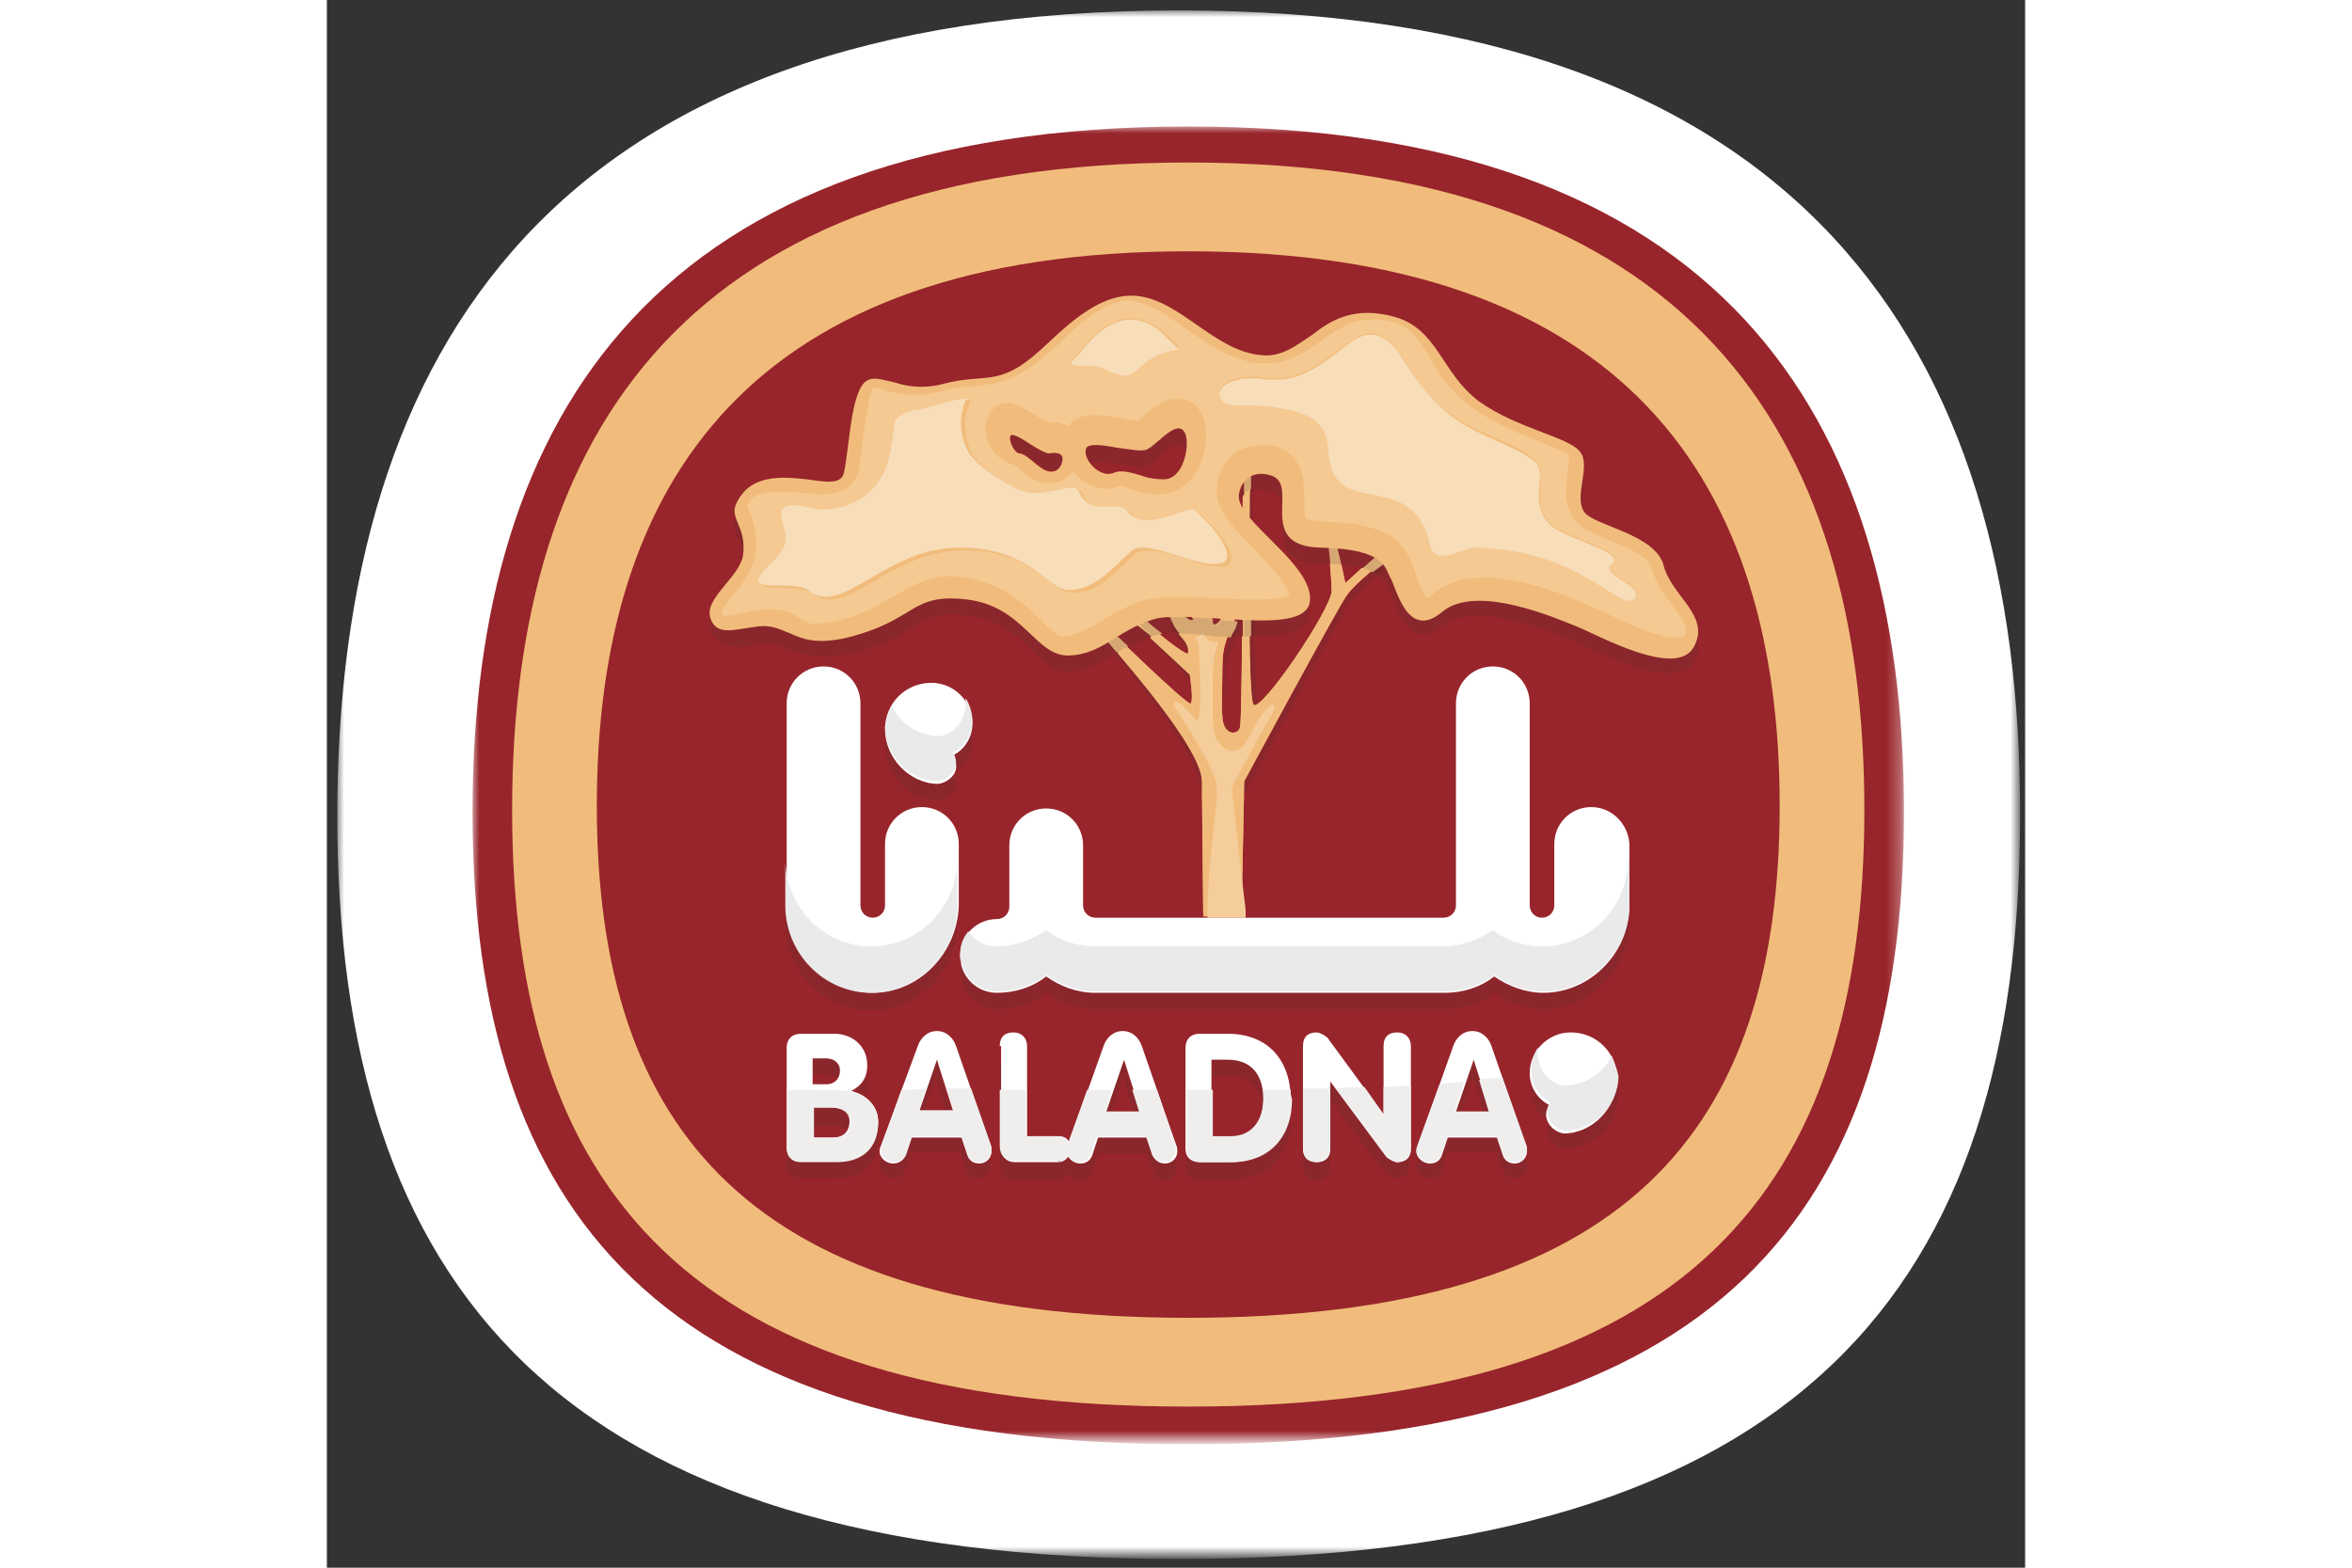 <svg height="100" width="150" viewBox="0 0 326 301" xmlns="http://www.w3.org/2000/svg" xmlns:xlink="http://www.w3.org/1999/xlink">
   <rect x="0" y="0" width="326" height="301" fill="#333333" stroke="none"/>
   <filter id="Adobe_OpacityMaskFilter" filterUnits="userSpaceOnUse" height="113.3" width="123.3" x="0" y="-.1">
      <feColorMatrix id="feColorMatrix5" type="matrix" values="1 0 0 0 0  0 1 0 0 0  0 0 1 0 0  0 0 0 1 0"/>
   </filter>
   <mask id="mask-2_2_" height="113.3" maskUnits="userSpaceOnUse" width="123.3" x="0" y="-.1">
      <g id="g11" filter="url(#Adobe_OpacityMaskFilter)">
         <polygon id="path-1_2_" clip-rule="evenodd" fill="#fff" fill-rule="evenodd" points="123.3 113.3 0 113.3 0 -.1 123.3 -.1"/>
      </g>
   </mask>
   <filter id="Adobe_OpacityMaskFilter_1_" filterUnits="userSpaceOnUse" height="96.4" width="104.9" x="9.9" y="8.4">
      <feColorMatrix id="feColorMatrix28" type="matrix" values="1 0 0 0 0  0 1 0 0 0  0 0 1 0 0  0 0 0 1 0"/>
   </filter>
   <mask id="mask-2_1_" height="96.4" maskUnits="userSpaceOnUse" width="104.9" x="9.9" y="8.4">
      <g id="g34" filter="url(#Adobe_OpacityMaskFilter_1_)">
         <polygon id="path-1_1_" clip-rule="evenodd" fill="#fff" fill-rule="evenodd" points="114.7 104.8 9.9 104.8 9.9 8.4 114.7 8.4"/>
      </g>
   </mask>
   <path id="Fill-1_1_" clip-rule="evenodd" d="m61.6-.1c-45.5 0-61.6 24.6-61.6 59 0 34.4 16.1 54.4 61.6 54.4 45.5 0 61.6-19.9 61.6-54.4.1-34.4-16.1-59-61.6-59" fill="#fff" fill-rule="evenodd" mask="url(#mask-2_2_)" transform="matrix(2.622 0 0 2.622 2 2.262)"/>
   <g id="g108" clip-rule="evenodd" fill-rule="evenodd" transform="matrix(2.622 0 0 2.622 2 2.1)">
      <path id="Fill-1" d="m62.3 8.4c-38.7 0-52.4 20.9-52.4 50.2 0 29.3 13.7 46.3 52.4 46.3 38.7 0 52.4-17 52.4-46.3 0-29.3-13.7-50.2-52.4-50.2" fill="#98252b" mask="url(#mask-2_1_)" transform="translate(0 .062)"/>
      <path id="Fill-4" d="m36.2 80.3h-1.4v1.3h1.4c.6 0 1 .2 1.2.4.1-.2.2-.4.2-.7 0-.5-.5-1-1.4-1zm2.6-2.5c-.1.5-.5 1-1 1.2 0 0-.1 0-.1 0v0c .4 0 .7.2 1 .4.2-.3.2-.7.2-1.1-.1-.1-.1-.3-.1-.5zm-5.9-.7v0 7.4c0 .6.4 1 1 1h2.7c1.8 0 3-1 3-2.9 0-.2 0-.4-.1-.5-.3 1.4-1.4 2.1-2.9 2.1h-2.7c-.6 0-1-.4-1-1zm2.9-.5h-1v1.3h1c .3 0 .7.1.8.3.1-.2.2-.4.2-.7.1-.6-.4-.9-1-.9z" fill="#8a272c"/>
      <path id="Fill-6" d="m45.6 82.4h-3.6l-.4 1.2c-.1.4-.4.7-.9.7-.3 0-.6-.1-.8-.4l-.1.3c0 .1-.1.2-.1.4 0 .5.4.9 1 .9.5 0 .8-.3.9-.7l.4-1.2h3.6l.4 1.2c.1.4.4.7.9.7.5 0 .9-.4.9-.9 0-.1 0-.3-.1-.5v-.1c-.2.2-.4.3-.7.3-.5 0-.8-.3-.9-.7zm-1.7-5.6v0l-.8 2.2v0l-.5 1.6h.4l.8-2.6v0l .8 2.6h.4z" fill="#8a272c"/>
      <path id="Fill-8" d="m48.5 77.1v0 7.4c0 .7.4 1.1 1 1.1h3.2c.4 0 .7-.2.8-.5.1.3.5.5.9.5.5 0 .8-.3.9-.7l.4-1.2h3.6l.4 1.2c.1.4.4.7.9.7.5 0 .9-.4.9-.9 0-.1 0-.3-.1-.5l-.1-.2c-.2.2-.4.3-.7.3-.5 0-.8-.3-.9-.7l-.4-1.2h-3.6l-.4 1.2c-.1.4-.4.7-.9.7v0 0 0c0 0 0 0 0 0v0 0c0 0 0 0 0 0v0c0 0 0 0 0 0v0c-.3 0-.6-.2-.7-.4l-.1.2c0-.1-.1-.1-.1-.2-.1.1-.2.2-.4.2 0 0 0 0 0 0 0 0 0 0 0 0-.1 0-.2 0-.3 0v0c0 0 0 0 0 0v0c0 0 0 0 0 0v0 0c0 0 0 0 0 0v0 0 0 0h-3.2c-.6 0-1-.4-1-1.1v-5.9zm9-.3v0l-.7 2.2v0l-.5 1.6h.4l.8-2.6v0l .8 2.6h.4l-.5-1.6v0z" fill="#8a272c"/>
      <path id="Fill-10" d="m62.1 77.2v0 7.4c0 .8.6 1 1 1h2.3c2.7 0 4.4-1.8 4.4-4.6 0-.2 0-.4 0-.7-.2 2.4-1.9 4-4.4 4h-2.3c-.4 0-1-.2-1-1zm3.2-.5h-1.2v1.3h1.2c1.5 0 2.3.9 2.5 2.3 0-.2 0-.4 0-.6 0-.2 0-.4 0-.6 0 0 0 0 0 0-.2-1.5-1-2.4-2.5-2.4z" fill="#8a272c"/>
      <path id="Fill-12" d="m72.6 78.4v0 .5.7 0l4.1 5.5c.2.2.6.4.8.4.6 0 1-.4 1-1v-1.3c0 .7-.4 1-1 1-.2 0-.6-.2-.8-.4l-3.7-5v0zm-1.9-1.3v0 7.5c0 .7.4 1 1 1 .6 0 1-.4 1-1v-1.3c0 .7-.4 1-1 1-.6 0-1-.4-1-1z" fill="#8a272c"/>
      <path id="Fill-14" d="m84.9 82.4h-3.6l-.4 1.2c-.1.4-.4.7-.9.7-.3 0-.6-.1-.8-.4l-.1.3c0 .1-.1.2-.1.4 0 .5.4.9 1 .9.5 0 .8-.3.9-.7l.4-1.2h3.6l.4 1.2c.1.4.4.7.9.7.5 0 .9-.4.9-.9 0-.1 0-.3-.1-.5v-.1c-.2.2-.4.3-.7.3-.5 0-.8-.3-.9-.7zm-1.8-5.6v0l-.5 1.6v0l-.7 2.2h.4l.8-2.6v0l .8 2.6h.4l-.7-2.3v0z" fill="#8a272c"/>
      <path id="Fill-16" d="m94.5 65.5c0 3.5-2.8 6.4-6.3 6.4v0 0c-1.3 0-2.6-.4-3.6-1.2-1 .7-2.2 1.2-3.6 1.2h-25.5v0c-1.3 0-2.6-.4-3.6-1.2-1 .7-2.2 1.2-3.6 1.2v0 0c-1.3 0-2.3-.9-2.6-2.1 0 .2-.1.4-.1.6 0 1.5 1.2 2.7 2.7 2.7 1.3 0 2.6-.4 3.6-1.2 1 .7 2.2 1.2 3.6 1.2h25.6c1.3 0 2.6-.4 3.6-1.2 1 .7 2.3 1.2 3.6 1.2 3.4 0 6.3-2.9 6.3-6.4v-1.2z" fill="#8a272c"/>
      <path id="Fill-18" d="m45.4 65.5c0 3.5-2.8 6.4-6.3 6.4v0 0c-3.4 0-6.1-2.7-6.3-6.1v1c0 3.5 2.8 6.4 6.3 6.4 3.4 0 6.3-2.9 6.3-6.4z" fill="#8a272c"/>
      <path id="Fill-20" d="m62.3 11.1c-36.6 0-49.5 19.7-49.5 47.4 0 27.7 12.9 43.7 49.5 43.7 36.6 0 49.5-16 49.5-43.7 0-27.7-12.9-47.4-49.5-47.4m0 84.6c-32 0-43.3-13.7-43.3-37.5 0-23.7 11.3-40.6 43.3-40.6 32 0 43.3 16.9 43.3 40.6 0 23.8-11.3 37.5-43.3 37.5" fill="#f1bc7b"/>
      <path id="Fill-22" d="m55.4 45l .3-.5c0 0 6.7 6.6 6.8 6.2.2-.4-.1-2.1-.1-2.1l-5.7-5.3.5-.2c0 0 5.1 4.5 5.1 3.9 0-1.4-1.6-1.2-1.6-4 0-.2.1-1.9.1-1.9l.8.4c0 0 0 2.1.2 2.6.2.4.8.8.8.2.1-.6.1-2.8.1-2.8h1.3v3.1c0 .9.7-.2.8-.7.1-.5.1-2.6.1-2.6l.8-.2c0 0 .3 2.9-.1 3.8-.4.9-.8 1.5-.8 3.1 0 1.6-.1 3.3 0 3.6 0 1.5 1.2 1.5 1.3.8.2-1.2.2-22.4.2-22.4l.6-.6c0 0-.4 20.8.2 21.4.6.5 5.6-6.9 5.7-8.3 0-1.4-.5-5.7-.5-5.7l.4-.1 1.1 5.2 2.3-2.1.5.5c0 0-2.1 1.6-2.7 2.5-.6.8-7.5 13.6-7.5 13.6l-.2 9.9h-2.8c-.1-10.9-.1-8.8-.1-9.9 0-2.5-6.4-9.6-7.9-11.4" fill="#f3bb7d"/>
      <path id="Fill-24" d="m65.9 52.9c0 0-.1 0-.1 0 .1 0 .1 0 .1 0zm-8.8-5.9c-.1 0-.1.1-.2.1 3.4 4 6 7.7 6.4 10.1 0-.3 0-.3 0-.7 0-2-3.7-6.6-6.2-9.5zm9.7-1.1c0 2.8.1 4.9.3 5.1 0 0 0 0 .1 0 .1 0 .1 0 .2-.1-.1-.9-.2-2.8-.3-5 0 0-.1 0-.3 0zm-7.2-.1c-.1 0-.1 0-.2.1l3.2 3.3c0 0 0 .2.1.5 0-.5-.1-1.1-.1-1.1zm5.8 0c-.3.6-.5 1.2-.5 2.3 0 1 0 2 0 2.7 0-.3.1-.6.1-1 0-2.6.5-3.1.9-4-.1 0-.3 0-.5 0zm-3.7-.2c-.1 0-.3 0-.4 0 .4.7.8 1 1.1 1.5 0 0 0 0 0 0 0 0 .1 0 .1 0v0c-.1-.8-.4-1.1-.8-1.5zm14.1-4.5c-.7.5-1.5 1.3-1.9 1.8-.6.8-7.5 13.6-7.5 13.6v.9c1.3-2.4 7.1-13.2 7.6-13.9.4-.6 1.6-1.6 2.2-2.2-.1 0-.2-.1-.4-.2zm-8.8-6c-.1 0-.1 0-.2.1 0 .6 0 1.3 0 2 .1.1.1.1.2.2 0-.8 0-1.5 0-2.3z" fill="#8a272c"/>
      <path id="Fill-26" d="m55.4 45l .3-.5c0 0 6.7 6.6 6.8 6.2.2-.4-.1-2.1-.1-2.1l-5.7-5.3.5-.2c0 0 5.1 4.5 5.1 3.9 0-1.4-1.6-1.2-1.6-4 0-.2.1-1.9.1-1.9l.8.4c0 0 0 2.1.2 2.6.2.4.8.8.8.2.1-.6.1-2.8.1-2.8h1.3v3.1c0 .9.7-.2.8-.7.1-.5.1-2.6.1-2.6l.8-.2c0 0 .3 2.9-.1 3.8-.4.9-.8 1.5-.8 3.1 0 1.6-.1 3.3 0 3.6 0 1.5 1.2 1.5 1.3.8.2-1.2.2-22.4.2-22.4l.6-.6c0 0-.4 20.8.2 21.4.6.5 5.6-6.9 5.7-8.3 0-1.4-.5-5.7-.5-5.7l.4-.1 1.1 5.2 2.3-2.1.5.5c0 0-2.1 1.6-2.7 2.5-.6.8-7.5 13.6-7.5 13.6l-.2 9.9h-2.8c-.1-10.9-.1-8.8-.1-9.9 0-2.5-6.4-9.6-7.9-11.4" fill="#f1bc7b"/>
      <path id="Fill-28" d="m63.8 66.4h-.4zm2.4-.5v.6h-.1v0h .1c0-.3 0-.4 0-.6z" fill="#af5b51"/>
      <polygon id="Fill-30" fill="#a25a50" points="66.1 66.4 63.8 66.4"/>
      <path id="Fill-32" d="m63.3 45.6c-.2.2-.3.2-.5.3.3.4.3.8.3 1.5 0 0 .3 4.6-.2 4.6 0 0-.1 0-.1-.1-.8-1-1.2-1.3-1.4-1.3-.2 0-.2.3 0 .5.3.5 3 4.5 3 5.8 0 .4 0 .4 0 .7-.3 3.1-.7 5.6-.7 8.8h2.8v-.6c-.5-4-1-8.8-1-8.8l.1-.4c.3-.5 1.4-2.6 2.7-4.9.3-.5.4-.9.2-.9-.2 0-.9.6-1.7 2.3-.3.6-.8 1.1-1.2 1.1 0 0 0 0 0 0-.8-.1-1.4-.7-1.5-2.1 0-.1 0-.4 0-.8 0-.7 0-1.7 0-2.8 0-1 .2-1.7.4-2.3-.1 0-.1 0-.2 0-.3 0-.7-.1-.9-.6 0 0-.1 0-.1 0" fill="#f5cd9b"/>
      <path id="Fill-34" d="m32.9 75.9c0-.6.4-1 1-1h2.5c1.3 0 2.4.9 2.4 2.3 0 .9-.4 1.5-1.2 1.9v0c1.1.2 2 1.1 2 2.2 0 1.9-1.2 2.9-3 2.9h-2.7c-.6 0-1-.4-1-1zm1.9 2.7h1c .6 0 1-.4 1-1 0-.6-.5-.9-1-.9h-1zm0 3.9h1.5c.7 0 1.2-.4 1.2-1.2 0-.6-.5-1-1.4-1h-1.4v2.2z" fill="#fff"/>
      <path id="Fill-36" d="m42.5 75.8c.2-.6.7-1.1 1.4-1.1.7 0 1.2.5 1.4 1.1l2.5 7.2c.1.2.1.4.1.5 0 .5-.4.9-.9.9-.5 0-.8-.3-.9-.7l-.4-1.2h-3.7l-.4 1.2c-.1.4-.4.7-.9.7-.5 0-1-.4-1-.9 0-.2.1-.4.1-.4zm.1 4.8h2.5l-1.2-3.8v0z" fill="#fff"/>
      <path id="Fill-38" d="m48.5 75.8c0-.7.4-1 1-1 .6 0 1 .4 1 1v6.6h2.3c.7 0 .9.5.9 1 0 .4-.4.9-.9.9h-3.2c-.6 0-1-.4-1-1.1v-7.4z" fill="#fff"/>
      <path id="Fill-40" d="m56.1 75.8c.2-.6.7-1.1 1.4-1.1.7 0 1.2.5 1.4 1.1l2.5 7.2c.1.2.1.4.1.5 0 .5-.4.9-.9.9-.5 0-.8-.3-.9-.7l-.4-1.2h-3.6l-.4 1.2c-.1.4-.4.7-.9.7-.5 0-1-.4-1-.9 0-.2.1-.4.1-.4zm.2 4.8h2.5l-1.2-3.8v0z" fill="#fff"/>
      <path id="Fill-42" d="m62.1 75.9c0-.6.4-1 1-1h2.1c2.9 0 4.6 1.9 4.6 4.8 0 2.8-1.8 4.6-4.4 4.6h-2.3c-.4 0-1-.2-1-1zm2 6.6h1.3c1.7 0 2.4-1.3 2.4-2.8 0-1.7-.8-2.9-2.6-2.9h-1.2v5.7z" fill="#fff"/>
      <path id="Fill-44" d="m70.7 75.8c0-.7.4-1 1-1 .2 0 .6.2.8.4l4.1 5.6v0-5c0-.7.4-1 1-1 .6 0 1 .4 1 1v7.5c0 .7-.4 1-1 1-.2 0-.6-.2-.8-.4l-4.1-5.5v0 4.9c0 .7-.4 1-1 1-.6 0-1-.4-1-1z" fill="#fff"/>
      <path id="Fill-46" d="m81.7 75.8c.2-.6.7-1.1 1.4-1.1.7 0 1.2.5 1.4 1.1l2.5 7.2c.1.2.1.4.1.5 0 .5-.4.9-.9.9-.5 0-.8-.3-.9-.7l-.4-1.2h-3.6l-.4 1.2c-.1.4-.4.7-.9.7-.5 0-1-.4-1-.9 0-.2.1-.4.1-.4zm.2 4.8h2.5l-1.2-3.8v0z" fill="#fff"/>
      <path id="Fill-48" d="m39.2 71.9c-3.4 0-6.3-2.9-6.3-6.4v-14.8c0-1.5 1.2-2.7 2.7-2.7 1.5 0 2.7 1.2 2.7 2.7v14.8c0 .5.4.9.9.9.5 0 .9-.4.9-.9v-4.5c0-1.5 1.2-2.7 2.7-2.7 1.5 0 2.7 1.2 2.7 2.7v4.5c-.1 3.5-2.9 6.4-6.3 6.4" fill="#fff"/>
      <path id="Fill-50" d="m91.8 58.3c-1.5 0-2.7 1.2-2.7 2.7v4.5c0 .5-.4.9-.9.9-.5 0-.9-.4-.9-.9v-14.8c0-1.5-1.2-2.7-2.7-2.7-1.5 0-2.7 1.2-2.7 2.7v14.6c0 .1 0 .1 0 .2 0 .5-.4.9-.9.9h-25.5c-.5 0-.9-.4-.9-.9 0-.1 0-.1 0-.2v-4.2c0-1.5-1.2-2.7-2.7-2.7-1.5 0-2.7 1.2-2.7 2.7v4.5c0 .5-.4.9-.9.9-1.5 0-2.7 1.2-2.7 2.7 0 1.5 1.2 2.7 2.7 2.7 1.3 0 2.6-.4 3.6-1.2 1 .7 2.2 1.2 3.6 1.2h25.6c1.3 0 2.6-.4 3.6-1.2 1 .7 2.3 1.2 3.6 1.2 3.4 0 6.3-2.9 6.3-6.4v-4.5c-.1-1.5-1.3-2.7-2.8-2.7" fill="#fff"/>
      <path id="Fill-52" d="m36.2 80.3c.9 0 1.4.4 1.4 1 0-.5-.5-1-1.4-1m1.5-1.2c0 0 0 0 0 0 0 0 0 0 0 0" fill="#c6a29a"/>
      <path id="Fill-54" d="m34.8 80.3v0h1.4c.9 0 1.4.4 1.4 1 0 .7-.5 1.2-1.2 1.2h-1.5v-2.2zm-1.9-1.3v4.3c0 .6.4 1 1 1h2.7c1.8 0 3-1 3-2.9 0-1.2-.9-2.1-2-2.2v0c0 0 .1 0 .1 0 0 0 .1 0 .1-.1-1.6-.1-3.3-.1-4.9-.1z" fill="#efeeed"/>
      <path id="Fill-56" d="m41.3 79l-1.4 4c0 .1-.1.2-.1.4 0-.2.1-.4.1-.4z" fill="#cca49c"/>
      <polygon id="Fill-58" fill="#c6a29a" points="42.6 80.6 43.1 79"/>
      <path id="Fill-60" d="m41.3 79l-1.4 4c0 .1-.1.2-.1.4 0 .5.4.9 1 .9.5 0 .8-.3.9-.7l.4-1.2h3.6l.4 1.2c.1.4.4.7.9.7.5 0 .9-.4.9-.9 0-.1 0-.3-.1-.5l-1.4-4c-.6 0-1.2 0-1.8 0l .5 1.6h-2.5l.5-1.6c-.6.1-1.2.1-1.8.1" fill="#efeeed"/>
      <path id="Fill-62" d="m53.5 83.8c0 0 0 0 0 0 0 0 0 0 0 0zm .9-3.4l-.9 2.5v0z" fill="#cca49c"/>
      <path id="Fill-64" d="m53 84.2c-.1 0-.2 0-.3 0 .2.1.2.1.3 0zm3.8-5.2v0l-.5 1.6zm1.4 0v0l .5 1.6z" fill="#c6a29a"/>
      <path id="Fill-66" d="m50.4 79h-1.9v4.1c0 .7.4 1.1 1 1.1h3.2v0 0c0 0 0 0 0 0v0 0 0c0 0 0 0 0 0v0c0 0 0 0 0 0v0 0c .1 0 .2 0 .3 0 0 0 0 0 0 0 0 0 0 0 0 0 .2-.1.4-.2.5-.4 0 0 0 0 0 0-.1-.1-.1-.3-.1-.4 0-.2.1-.4.1-.4v-.1 0 0c-.1-.3-.4-.5-.8-.5 0 0 0 0 0 0v0 0c0 0 0 0 0 0v0 0h-2.3z" fill="#efeeed"/>
      <path id="Fill-68" d="m60 79c-.6 0-1.2 0-1.8 0l .5 1.6h-2.5l.5-1.6c-.6 0-1.2 0-1.8 0l-.5 1.4-.9 2.5v.1c0 .1-.1.2-.1.4 0 .1 0 .3.1.4v0 0c .1.3.5.5.8.5v0c0 0 0 0 0 0v0c0 0 0 0 0 0v0c0 0 0 0 0 0v0 0 0 0c .5 0 .8-.3.9-.7l.4-1.2h3.6l.4 1.2c.1.4.4.7.9.7.5 0 .9-.4.9-.9 0-.1 0-.3-.1-.5z" fill="#efeeed"/>
      <path id="Fill-70" d="m67.8 79v0c0 .2 0 .4 0 .6 0-.2 0-.4 0-.6" fill="#c6a29a"/>
      <path id="Fill-72" d="m69.8 79c-.7 0-1.3 0-2 0 0 .2 0 .4 0 .6 0 1.6-.8 2.8-2.4 2.8h-1.3v-3.4c-.6 0-1.3 0-1.9 0v4.3c0 .8.6 1 1 1h2.3c2.7 0 4.4-1.8 4.4-4.6-.1-.3-.1-.5-.1-.7" fill="#efeeed"/>
      <path id="Fill-74" d="m72.6 78.9c-.6 0-1.3 0-1.9 0v4.4c0 .7.4 1 1 1 .6 0 1-.4 1-1v-4.4z" fill="#efeeed"/>
      <polygon id="Fill-76" fill="#cca49c" points="75.1 78.9 76.6 80.8"/>
      <polygon id="Fill-78" fill="#c6a29a" points="73 78.9 76.7 83.9"/>
      <path id="Fill-80" d="m78.5 78.7c-.6 0-1.3.1-1.9.1v2 0l-1.4-2c-.7 0-1.4 0-2.1.1l3.7 5c .2.2.6.4.8.4.6 0 1-.4 1-1v-4.6z" fill="#efeeed"/>
      <path id="Fill-82" d="m85.3 78.1v0l1.7 4.9c.1.2.1.4.1.5 0-.1 0-.3-.1-.5z" fill="#cca49c"/>
      <path id="Fill-84" d="m82.6 78.4v0l-.7 2.2zm1-.1v0l .7 2.3z" fill="#c6a29a"/>
      <path id="Fill-86" d="m85.3 78.1c-.4 0-.8.1-1.2.1-.2 0-.4 0-.5.1l.7 2.3h-2.5l.7-2.2c-.6.1-1.2.1-1.8.2l-1.6 4.4c0 .1-.1.2-.1.4 0 .5.4.9 1 .9.5 0 .8-.3.9-.7l.4-1.2h3.6l.4 1.2c.1.4.4.7.9.7.5 0 .9-.4.9-.9 0-.1 0-.3-.1-.5z" fill="#efeeed"/>
      <path id="Fill-88" d="m90.3 76c-1.6 0-2.9 1.4-2.9 3 0 1 .6 1.9 1.4 2.3-.1.2-.2.5-.2.7 0 .7.6 1.3 1.3 1.3v0c2.1 0 3.9-1.8 3.9-4-.1-1.8-1.6-3.3-3.5-3.3z" fill="#8a272c"/>
      <path id="Fill-90" d="m89.8 82.2c2.1 0 3.9-1.9 3.9-4 0-1.9-1.5-3.4-3.4-3.4-1.6 0-3 1.3-3 3 0 1 .6 1.9 1.4 2.3-.1.2-.2.5-.2.7 0 .7.6 1.3 1.3 1.4" fill="#fff"/>
      <path id="Fill-92" d="m93.3 76.5c-.6 1.3-2 2.2-3.5 2.2-.7 0-2.1-1-1.9-2.8-.3.5-.5 1.1-.5 1.7 0 1 .6 1.9 1.4 2.3-.1.2-.2.5-.2.7 0 .7.6 1.3 1.3 1.4 2.1 0 3.9-1.9 3.9-4-.1-.5-.3-1-.5-1.5" fill="#eaeaea"/>
      <path id="Fill-94" d="m43.5 50.4v0c-1.9 0-3.4 1.5-3.4 3.4 0 2.2 1.7 4 3.9 4v0c .7 0 1.3-.6 1.3-1.3 0-.3-.1-.5-.2-.7.8-.5 1.4-1.3 1.4-2.3 0-1.8-1.3-3.1-3-3.1" fill="#8a272c"/>
      <path id="Fill-96" d="m44 56.6c-2.1 0-3.9-1.9-3.9-4 0-1.9 1.5-3.4 3.4-3.4 1.6 0 3 1.3 3 3 0 1-.6 1.9-1.4 2.3.1.2.2.5.2.7.1.7-.6 1.3-1.3 1.4" fill="#fff"/>
      <path id="Fill-98" d="m40.6 50.9c.6 1.3 2 2.2 3.5 2.2.7 0 2.1-1 1.9-2.8.3.5.5 1.1.5 1.7 0 1-.6 1.9-1.4 2.3.1.2.2.5.2.7 0 .7-.6 1.3-1.3 1.4-2.1 0-3.9-1.9-3.9-4 .1-.5.2-1 .5-1.5" fill="#eaeaea"/>
      <path id="Fill-100" d="m32.9 62.1v3.4c0 .1 0 .2 0 .3v-3.4c0-.1 0-.2 0-.3" fill="#90262b"/>
      <path id="Fill-102" d="m32.9 62.4v3.4c.2 3.4 2.9 6.1 6.3 6.1v0c-3.4 0-6.3-2.9-6.3-6.4z" fill="#83282c"/>
      <path id="Fill-104" d="m45.4 62.1c0 3.5-2.8 6.4-6.3 6.4-3.4 0-6.1-2.7-6.3-6.1v3.1c0 3.5 2.8 6.4 6.3 6.4 3.4 0 6.3-2.9 6.3-6.4z" fill="#eaeaea"/>
      <path id="Fill-106" d="m46.2 67.5c-.4.5-.6 1.1-.6 1.7 0 .2 0 .4.1.6 0 0 0 0 0 0 0-.2-.1-.4-.1-.6 0-.7.2-1.2.6-1.7 0 0 0 0 0 0" fill="#90262b"/>
      <path id="Fill-108" d="m51.9 70.8c0 0 0 0 0 0 1 .7 2.2 1.2 3.6 1.2v0c-1.4-.1-2.6-.5-3.6-1.2m32.8 0v0c1 .7 2.2 1.2 3.6 1.2v0c-1.4-.1-2.6-.5-3.6-1.2m-39-1c0 0 0 0 0 0 .3 1.2 1.3 2.1 2.6 2.1v0c-1.3 0-2.3-.9-2.6-2.1" fill="#83282c"/>
      <path id="Fill-110" d="m94.5 62.1c0 3.5-2.8 6.4-6.3 6.4-1.3 0-2.6-.4-3.6-1.2-1 .7-2.3 1.2-3.6 1.2h-25.5c-1.3 0-2.6-.4-3.6-1.2-1 .7-2.3 1.2-3.6 1.2-.9 0-1.6-.4-2.1-1.1-.4.5-.6 1-.6 1.7 0 .2 0 .4.1.6.3 1.2 1.3 2.1 2.6 2.1 1.3 0 2.6-.4 3.6-1.2 0 0 0 0 0 0 0 0 0 0 0 0 1 .7 2.2 1.2 3.6 1.2h25.6c1.3 0 2.6-.4 3.6-1.2 0 0 0 0 0 0v0c1 .7 2.2 1.2 3.6 1.2 3.4 0 6.3-2.9 6.3-6.4v-3.3z" fill="#eaeaea"/>
      <path id="Fill-112" d="m66.4 34.3c-.3.3-.4.7-.5 1.1 0 .2 0 .4.1.6.1-.2.2-.4.4-.6 0-.3 0-.7 0-1v0 0 0 0 0 0 0 0 0zm1.2-.4c-.2 0-.4 0-.6.1 0 .4 0 .8 0 1.2.2-.1.4-.1.6-.1.2 0 .4 0 .7.1.7.2.9.7.9 1.3 0-1.1.2-2.2-.9-2.5-.3-.1-.5-.1-.7-.1" fill="#8a272c"/>
      <path id="Fill-114" d="m67 33.9c0 0-.1 0-.1.1 0 .4 0 .8 0 1.2.1 0 .1 0 .2-.1-.1-.4-.1-.8-.1-1.2" fill="#7e282c"/>
      <path id="Fill-116" d="m66.9 34c-.2.1-.3.2-.5.3v0 0 0 0 0 0 0 0 0 0 0 0 0c0 .3 0 .6 0 1 .1-.1.3-.2.5-.3 0-.2 0-.6 0-1" fill="#d5a772"/>
      <path id="Fill-118" d="m76.6 40.5c0 0-.1.1-.2.1l.3.3c0 0-.2.2-.5.4.7.5.7 1 .9 1.3.3.5.9 3.1 2.4 3.1.4 0 .8-.2 1.3-.6.7-.6 1.7-.8 2.8-.8 2.7 0 6 1.5 7.1 1.9 1.1.5 4.5 2.3 6.8 2.3.8 0 1.4-.2 1.8-.8.4-.7.4-1.2.2-1.8-.1.2-.1.4-.2.6-.3.6-1 .8-1.8.8-2.2 0-5.6-1.9-6.8-2.3-1.1-.5-4.4-1.9-7.1-1.9-1.1 0-2 .2-2.8.8-.5.4-1 .6-1.3.6-1.5 0-2.1-2.7-2.4-3.1-.1-.2-.2-.5-.5-.9m-3.4-1.2l.3 1.2c.7.1 1.2.2 1.6.3l.9-.8c-.5-.3-1.3-.5-2.8-.7m-4-2.2c0 1.5-.3 3.4 2.8 3.4.3 0 .5 0 .7 0 0 0 0-.1 0-.1 0-.4-.1-.8-.1-1.1-.2 0-.4 0-.6 0-2.3-.1-2.7-1.1-2.8-2.2m22-3.2c-.1.8-.3 1.6-.1 2.2 0-.7.2-1.6.1-2.2" fill="#8a272c"/>
      <path id="Fill-120" d="m76.4 40.6c-.2.1-.4.3-.6.5.2.1.3.2.4.2.3-.2.5-.4.5-.4zm-3.8-1.3c0 .4.1.7.1 1.1 0-.4 0-.7-.1-1.1 0 0 0 0 0 0z" fill="#7e282c"/>
      <path id="Fill-122" d="m76 40l-.9.8c.3.1.5.2.7.3.4-.3.7-.5.8-.6-.1-.2-.3-.3-.6-.5m-3.4-.7c0 .4.1.8.1 1.2.3 0 .5 0 .8.1l-.3-1.2c-.1-.1-.4-.1-.6-.1" fill="#d5a772"/>
      <path id="Fill-124" d="m58.6 45c-.5.2-1 .5-1.4.8.2.2.5.5.8.8.4-.2.9-.5 1.5-.7zm7.5-.4c0 .5-.1.9-.2 1.2 0 0 0 0 0 0 .2 0 .3 0 .4 0 0-.4 0-.8 0-1.2 0 0-.1 0-.2 0zm-1.9-.1v.4c0 0 0 0 .1 0 .1 0 .3-.2.4-.4 0 0-.1 0-.1 0-.1 0-.2 0-.4 0zm-3.2-.1c-.5 0-1 .1-1.4.2-.1 0-.2.1-.3.1.4.3.8.6 1.1.9.3 0 .6-.1.9-.1-.1-.2-.3-.6-.3-1.1zm1.1 0c .1.2.3.3.4.3.1 0 .2-.1.2-.2-.2-.1-.4-.1-.6-.1zm8.9-.9c-.4.9-1.7 1.1-3.4 1.1-.2 0-.3 0-.5 0 0 .4 0 .8 0 1.2.2 0 .3 0 .5 0 1.9 0 3.3-.3 3.5-1.4.1-.2 0-.5-.1-.9zm-26.1-.5c-2.9 0-2.9 1.7-7.5 2.8-.7.2-1.3.2-1.8.2-1 0-1.6-.3-2.3-.5-.6-.3-1.2-.5-2-.5-.2 0-.4 0-.6.1-.8.1-1.5.3-2 .3-.6 0-1-.2-1.2-.8-.2.4-.2.7-.1 1 .3.5 1.1 1 2.2 1 .4 0 .7-.1 1.1-.2.2-.1.4-.1.5-.1.6 0 1.2.2 1.9.5.7.2 1.6.5 2.7.5.6 0 1.3-.1 2-.3 4.6-1.1 4.3-2.8 7.1-2.8.4 0 .8 0 1.3.1 4.2.5 5 4.1 7.3 4.1 0 0 .1 0 .1 0 1.4-.1 2.3-.7 3.3-1.3-.2-.3-.5-.5-.7-.8-.8.5-1.6.8-2.7.9 0 0-.1 0-.1 0-2.3 0-3.2-3.6-7.3-4.1-.5-.1-.9-.1-1.2-.1zm-15.7-5.9c0 .1 0 .1 0 0-.4.9.3 1.5.5 2.6.2-1.2-.2-1.9-.5-2.6z" fill="#8a272c"/>
      <path id="Fill-126" d="m56.5 46.2c-.1 0-.1.1-.2.1.2.3.5.5.7.8.1 0 .1-.1.2-.1-.3-.3-.5-.5-.7-.8zm2.1-1.2c0 0 0 0 0 0l .8.9c.1 0 .1 0 .2-.1zm8.2-.4c0 .4 0 .8 0 1.2.1 0 .2 0 .4 0 0-.4 0-.8 0-1.2-.2 0-.3 0-.4 0zm-.9 0c0 .1-.1.3-.1.4-.1.3-.3.5-.4.8.2 0 .3 0 .5 0 0 0 0 0 0 0 .1-.3.2-.7.2-1.2-.1 0-.1 0-.2 0zm-1.7-.1v.2c0 .1 0 .2.1.3l-.1-.5c0 0 0 0 0 0zm-3.2-.1c0 0 0 0 0 0 0 .5.1.9.3 1.2.1 0 .2 0 .4 0v0c-.3-.3-.5-.7-.7-1.2z" fill="#7e282c"/>
      <path id="Fill-128" d="m57.1 45.8c-.2.1-.4.3-.7.4.2.2.4.5.7.8.2-.2.5-.3.8-.5-.3-.2-.5-.5-.8-.7m2.2-1.1c-.2.1-.4.2-.6.2l.9.9c0 0 0 0 0 0 .2-.1.5-.1.8-.2-.4-.3-.8-.6-1.1-.9m7.1-.1c0 .4 0 .8 0 1.2.2 0 .3 0 .5 0 0-.4 0-.8 0-1.2-.2 0-.4 0-.5 0m-4.7-.2c-.2 0-.4 0-.7 0 .2.6.4.9.7 1.2.5 0 1 0 1.6.1 0 0 .1-.1.1-.1 0 0 0 .1 0 .1.4 0 .8.1 1.2.1.3 0 .5 0 .8.1.1-.3.3-.5.4-.8 0-.1.1-.2.1-.4-.4 0-.8 0-1.2-.1-.1.2-.3.4-.4.4 0 0-.1 0-.1 0 0 0-.1-.1-.1-.3v-.2c-.5 0-1-.1-1.4-.1 0 .2-.1.2-.2.2-.1 0-.3-.1-.4-.3-.1.1-.3.1-.4.1" fill="#d5a772"/>
      <path id="Fill-130" d="m63.4 45.5c0 0-.1.1-.1.1.1 0 .1 0 .2 0-.1 0-.1 0-.1-.1" fill="#d7b58c"/>
      <path id="Fill-132" d="m49.4 31c0 0-.1 0 0 0-.3.3.1 1.3.6 1.3v0 0c .5 0 1.3 1.1 2.1 1.3 0 0 0 0 0 0 0 0 0 0 0 0 .1 0 .3 0 .4 0 0 0 .1 0 .1 0 .4-.2.5-.6.5-.8 0-.3-.2-.4-.6-.4-.1 0-.2 0-.4 0 0 0 0 0 0 0-.3 0-.9-.3-1.4-.7-.5-.3-1.1-.7-1.3-.7m12.1-.4c-.7 0-1.7 1.2-2.3 1.5-.1.1-.3.1-.5.1-.4 0-1-.1-1.6-.2-.6-.1-1.2-.2-1.7-.2-.4 0-.7.1-.7.3-.1.3 0 .7.3 1 .1 0 .3-.1.5-.1.5 0 1.1.1 1.7.2.6.1 1.2.2 1.6.2.2 0 .4 0 .5-.1.6-.3 1.6-1.5 2.3-1.5.2 0 .4.1.5.4 0 0 0 .1 0 .1.1-.5.1-1.1 0-1.3-.2-.3-.4-.4-.6-.4" fill="#8a272c"/>
      <path id="Fill-134" d="m27.3 44.4c.4 1.4 1.7.9 3.3.7 1.2-.2 1.8.2 2.6.5.9.4 1.9.8 4.1.3 5.2-1.3 4.6-3.3 8.8-2.8 4.2.5 5 4.2 7.5 4.1 2.4-.1 3.5-1.8 6-2.6 1.1-.4 3.1-.2 5.1-.1 3.1.2 6.2.4 6.5-1.2.4-2.7-5.3-5.9-5.2-7.8.1-1.1 1-1.9 2.3-1.5 2.3.6-1.2 5.2 3.7 5.3 4.9.1 4.7 1.6 5.1 2.2.4.6 1.2 4.7 3.8 2.5 2.5-2.1 8.4.5 9.9 1.1 1.5.6 7.2 3.8 8.5 1.5 1.3-2.3-1.6-3.7-2.2-6-.6-2.3-5.1-2.9-5.8-3.9-.8-1.1.5-3.4-.3-4.4-.8-1.1-4.6-1.7-7.4-3.7-2.8-2.1-3-5.3-6.2-6.2-2.9-.8-4.6.2-6 1.3-1.2.8-2.3 1.7-3.8 1.5-3.3-.3-5.7-3.8-8.8-4.3-3.1-.5-5.9 2.7-7.4 4-3 2.7-4 1.6-7 2.4-1.5.4-2.7.2-3.6-.1-1-.2-1.6-.5-2.2 0-1 1-1.1 4.6-1.5 6.6-.2.9-1.3.7-2.7.5-1.9-.2-4.2-.4-5.2 1.8-.5 1.1.8 1.7.5 3.8-.3 1.6-2.8 3.1-2.4 4.5m27.5-12.3c.1-.5 1.3-.3 2.4-.1.9.1 1.7.3 2.1.1.8-.4 2.3-2.4 2.8-1.1.3.8-.1 3.3-1.6 3.3-.6 0-1.2-.1-1.7-.3-.7-.2-1.4-.4-1.9-.2-1 .5-2.3-.9-2.1-1.7m-5.5-1c .1-.2.8.2 1.4.6.6.4 1.2.7 1.4.7.6-.1 1 0 1 .4 0 .4-.3 1.1-1.1.9-.7-.2-1.5-1.3-2.1-1.3-.4-.1-.8-1.1-.6-1.3" fill="#f1bc7b"/>
      <path id="Fill-136" d="m35.5 36.5c3.1 0 4.6-2.1 5-3.8.2-.8.3-1.7.4-2.6 0-.4 1-.9 1.6-.9.7 0 2.7-.8 3.5-.8.3 0 .4.1.3.3-.6 1.5-.3 2.7.1 3.6.6 1.3 3.3 3 4.6 3.2.2 0 .3 0 .5 0 .5 0 1-.1 1.4-.2.5-.1.9-.2 1.2-.2.3 0 .4.1.5.3.4.9 1 1.1 1.6 1.1.2 0 .4 0 .6 0 .2 0 .4 0 .6 0 .3 0 .5.1.7.3.4.5.9.7 1.5.7.6 0 1.3-.2 1.9-.4.6-.2 1.1-.4 1.3-.4 0 0 .1 0 .1 0 .5.1 4.2 4 1.7 4-.3 0-.8-.1-1.4-.2-1-.3-2.7-1-3.9-1-.3 0-.6.1-.8.2-1.3 1.1-2.6 2.9-4.6 2.9 0 0-.1 0-.1 0-1.6 0-2.6-2.9-7.5-3.1-.1 0-.3 0-.4 0-2.3 0-4.2.9-5.8 1.8-1.6.9-2.9 1.8-4 1.8-.4 0-.8-.1-1.2-.4-1.4-1-5.3.4-3.2-1.7.6-.6 1.3-1.2 1.4-1.9.2-1-.7-2.1-.1-2.5.2-.1.4-.2.7-.2.5-.2 1.3.1 1.8.1m23.1-6.5c.1-.1.3-.2.4-.3.7-.6 1.5-1.3 2.5-1.3.9 0 1.6.5 1.9 1.4.4 1.1.2 2.9-.6 4.1-.6.9-1.5 1.4-2.4 1.5h-.1c-.9 0-1.6-.2-2.2-.4-.3-.1-.6-.2-.8-.2-.3.1-.7.2-1 .2-1 0-1.9-.6-2.4-1.3-.4.5-1 .9-1.8.9-.2 0-.4 0-.6-.1-.7-.2-1.2-.6-1.6-1-.1-.1-.3-.2-.4-.3-.7-.1-1.4-.7-1.8-1.5-.4-.9-.3-1.8.2-2.4.3-.4.7-.6 1.2-.6.6 0 1.2.4 2 .9.3.2.7.4.9.5.1 0 .2 0 .3 0 .4 0 .8.1 1.2.3.3-.4.8-.8 1.9-.8.6 0 1.3.1 2 .2.4.1.9.2 1.2.2m10.1-3.1c2.1 0 3.6-1.4 4.8-2.2 1-.7 1.5-1.1 2.2-1.1 0 0 0 0 0 0 .6 0 1.4.4 2.3 1.8.8 1.3 1.8 2.9 3.6 4.2 1.9 1.4 5.7 2.4 6.3 3.6.6 1.1-.4 2.5.6 4 .9 1.4 6 2.2 4.8 3.2-1 .8 2.6 1.7 1.6 2.6-.1.1-.2.1-.3.1-1.2 0-4.2-3.8-11.3-3.9v0c-.4 0-.8.1-1.2.3-.4.1-.9.3-1.2.3-.4 0-.8-.2-.9-.8-1-4.7-5.1-2.9-6.7-4.7-1.6-1.8.6-4.3-3.7-5.2-1-.2-1.7-.3-2.3-.3-.3 0-.5 0-.7 0-.2 0-.4 0-.6 0-.3 0-.6 0-1-.2-.9-.5-.4-1.8 2-1.8.3 0 .7 0 1 .1.3 0 .5 0 .7 0m-11.1-.3c-.7 0-1.6-.7-2.2-.7-.9 0-2-.1-1.6-.4.2-.2.5-.4.7-.7 1.3-1.7 2.6-2.3 3.6-2.3 1.1 0 2.1.7 2.7 1.3.4.3.9.8.7.8-2.3.4-2.6 1.4-3.4 1.8-.2.2-.3.2-.5.2m.4-5.4c-1.9 0-3.9 1.9-5.2 3.2-.2.2-.5.5-.7.6-2.4 2.2-3.9 2.3-5.6 2.5-.6 0-1.3.1-2.1.3-.7.2-1.4.3-2 .3-1.1 0-1.9-.2-2.6-.4-.2-.1-.5-.1-.6-.1-.3.6-.5 2.5-.7 3.5-.1.9-.2 1.7-.3 2.4-.1.6-.6 1.9-2.7 1.9-.5 0-1-.1-1.6-.1-.6-.1-1.2-.1-1.7-.1-1.3 0-1.9.4-2.2 1 0 .1.1.2.1.3.3.7.7 1.7.5 3.3-.2 1.3-1 2.2-1.7 3.1-.3.3-.7.9-.8 1.1.1.2.1.3.4.3.2 0 1.4-.2 1.6-.3.6-.1 1.1-.2 1.5-.2 2 0 2.4 1.1 3.3 1.1.3 0 .6-.1.9-.1 4-.5 6-3.4 8.9-3.4.1 0 .1 0 .2 0 .3 0 .6 0 1 .1 2.8.4 4.4 1.9 5.6 3.1.8.8 1.2 1.2 1.7 1.2 1-.1 1.7-.5 2.7-1.1.8-.5 1.8-1.1 3-1.5.7-.2 1.5-.3 2.6-.3 1 0 2 .1 3.1.1 1 .1 2.1.1 3 .1 1.3 0 1.9-.2 2.1-.3-.1-.8-1.7-2.5-2.6-3.4-1.5-1.6-2.9-2.9-2.7-4.5.1-1.8 1.4-3.1 3.2-3.1.3 0 .7 0 1.1.1 2.1.6 2.1 2.8 2.1 3.8 0 .5 0 1.2.1 1.4 0 0 .3.3 1.3.3 4.3.1 5.7 1.2 6.4 2.9v.1c.2.3.3.6.4 1 .1.3.5 1.4.8 1.6.1 0 .2-.1.4-.3.9-.8 2.2-1.2 3.8-1.2 2.9 0 6.2 1.4 7.6 2l .2.1c.2.1.6.3.9.4 1.4.7 3.9 1.9 5.4 1.9.4 0 .5-.1.5-.1.3-.5.2-.8-.8-2.2-.6-.8-1.3-1.7-1.6-2.9-.2-.7-1.9-1.5-3-1.9-1.2-.5-2.2-.9-2.7-1.7-.7-1.1-.6-2.4-.4-3.4 0-.3.1-.9.1-1.2-.3-.2-1.3-.6-2-.9-1.6-.6-3.5-1.4-5.2-2.6-1.5-1.1-2.3-2.4-3-3.6-.9-1.5-1.5-2.3-2.7-2.6-.6-.2-1.1-.2-1.6-.2-1.5 0-2.4.7-3.6 1.5-1.1.8-2.4 1.7-4.1 1.7-.2 0-.3 0-.5 0-2.1-.2-3.9-1.5-5.5-2.6-1.2-.9-2.4-1.7-3.6-1.9-.1-.1-.2-.1-.4-.1" fill="#f5c992"/>
      <path id="Fill-138" d="m45.9 28.4c-.8 0-2.8.8-3.5.8-.5 0-1.5.5-1.6.9-.1.9-.2 1.8-.4 2.6-.4 1.8-1.9 3.8-5 3.8-.4 0-1.3-.3-2-.3-.3 0-.5 0-.7.2-.6.5.3 1.5.1 2.5-.1.7-.8 1.3-1.4 1.9-2 2.1 1.9.7 3.2 1.7.4.3.8.4 1.2.4 1.1 0 2.4-.9 4-1.8 1.6-.9 3.4-1.8 5.8-1.8.1 0 .3 0 .4 0 4.9.2 5.9 3 7.5 3.1 0 0 .1 0 .1 0 2 0 3.4-1.9 4.6-2.9.2-.2.5-.2.8-.2 1.1 0 2.9.8 3.9 1 .6.2 1.1.2 1.4.2 2.5 0-1.2-3.9-1.7-4 0 0 0 0-.1 0-.2 0-.7.2-1.3.4-.6.2-1.3.4-1.9.4-.6 0-1.1-.2-1.5-.7-.2-.2-.4-.3-.7-.3-.2 0-.4 0-.6 0-.2 0-.4 0-.6 0-.6 0-1.2-.2-1.6-1.1-.1-.2-.3-.3-.5-.3-.3 0-.7.1-1.2.2-.5.1-.9.2-1.4.2-.2 0-.3 0-.5 0-1.2-.2-4-1.9-4.6-3.2-.4-.9-.7-2.1-.1-3.6.3 0 .2-.1-.1-.1m29.8-4.7c0 0 0 0 0 0-.7 0-1.2.3-2.2 1.1-1.1.8-2.7 2.2-4.8 2.2-.2 0-.4 0-.7 0-.4-.1-.7-.1-1-.1-2.4 0-2.9 1.3-2 1.8.3.2.6.2 1 .2.2 0 .3 0 .6 0 .2 0 .4 0 .7 0 .6 0 1.3.1 2.3.3 4.3.9 2.1 3.5 3.7 5.2 1.6 1.8 5.7 0 6.7 4.7.1.6.5.8.9.8.4 0 .8-.1 1.2-.3.4-.1.9-.3 1.2-.3v0c7 .1 10 3.9 11.3 3.9.1 0 .2 0 .3-.1 1-1-2.6-1.8-1.6-2.6 1.2-1-3.9-1.8-4.8-3.2-1.1-1.6-.1-2.9-.6-4-.6-1.1-4.4-2.1-6.3-3.6-1.8-1.4-2.8-3-3.6-4.2-.8-1.4-1.7-1.8-2.3-1.8" fill="#f8ddb9"/>
      <path id="Fill-140" d="m58.1 22.6c-1 0-2.3.6-3.6 2.3-.2.3-.5.5-.7.7-.4.4.7.4 1.6.4.6 0 1.5.7 2.2.7.2 0 .3 0 .5-.1.8-.4 1.1-1.4 3.4-1.8.2 0-.4-.5-.7-.8-.6-.7-1.6-1.4-2.7-1.4" fill="#f8ddb9"/>
   </g>
</svg>
